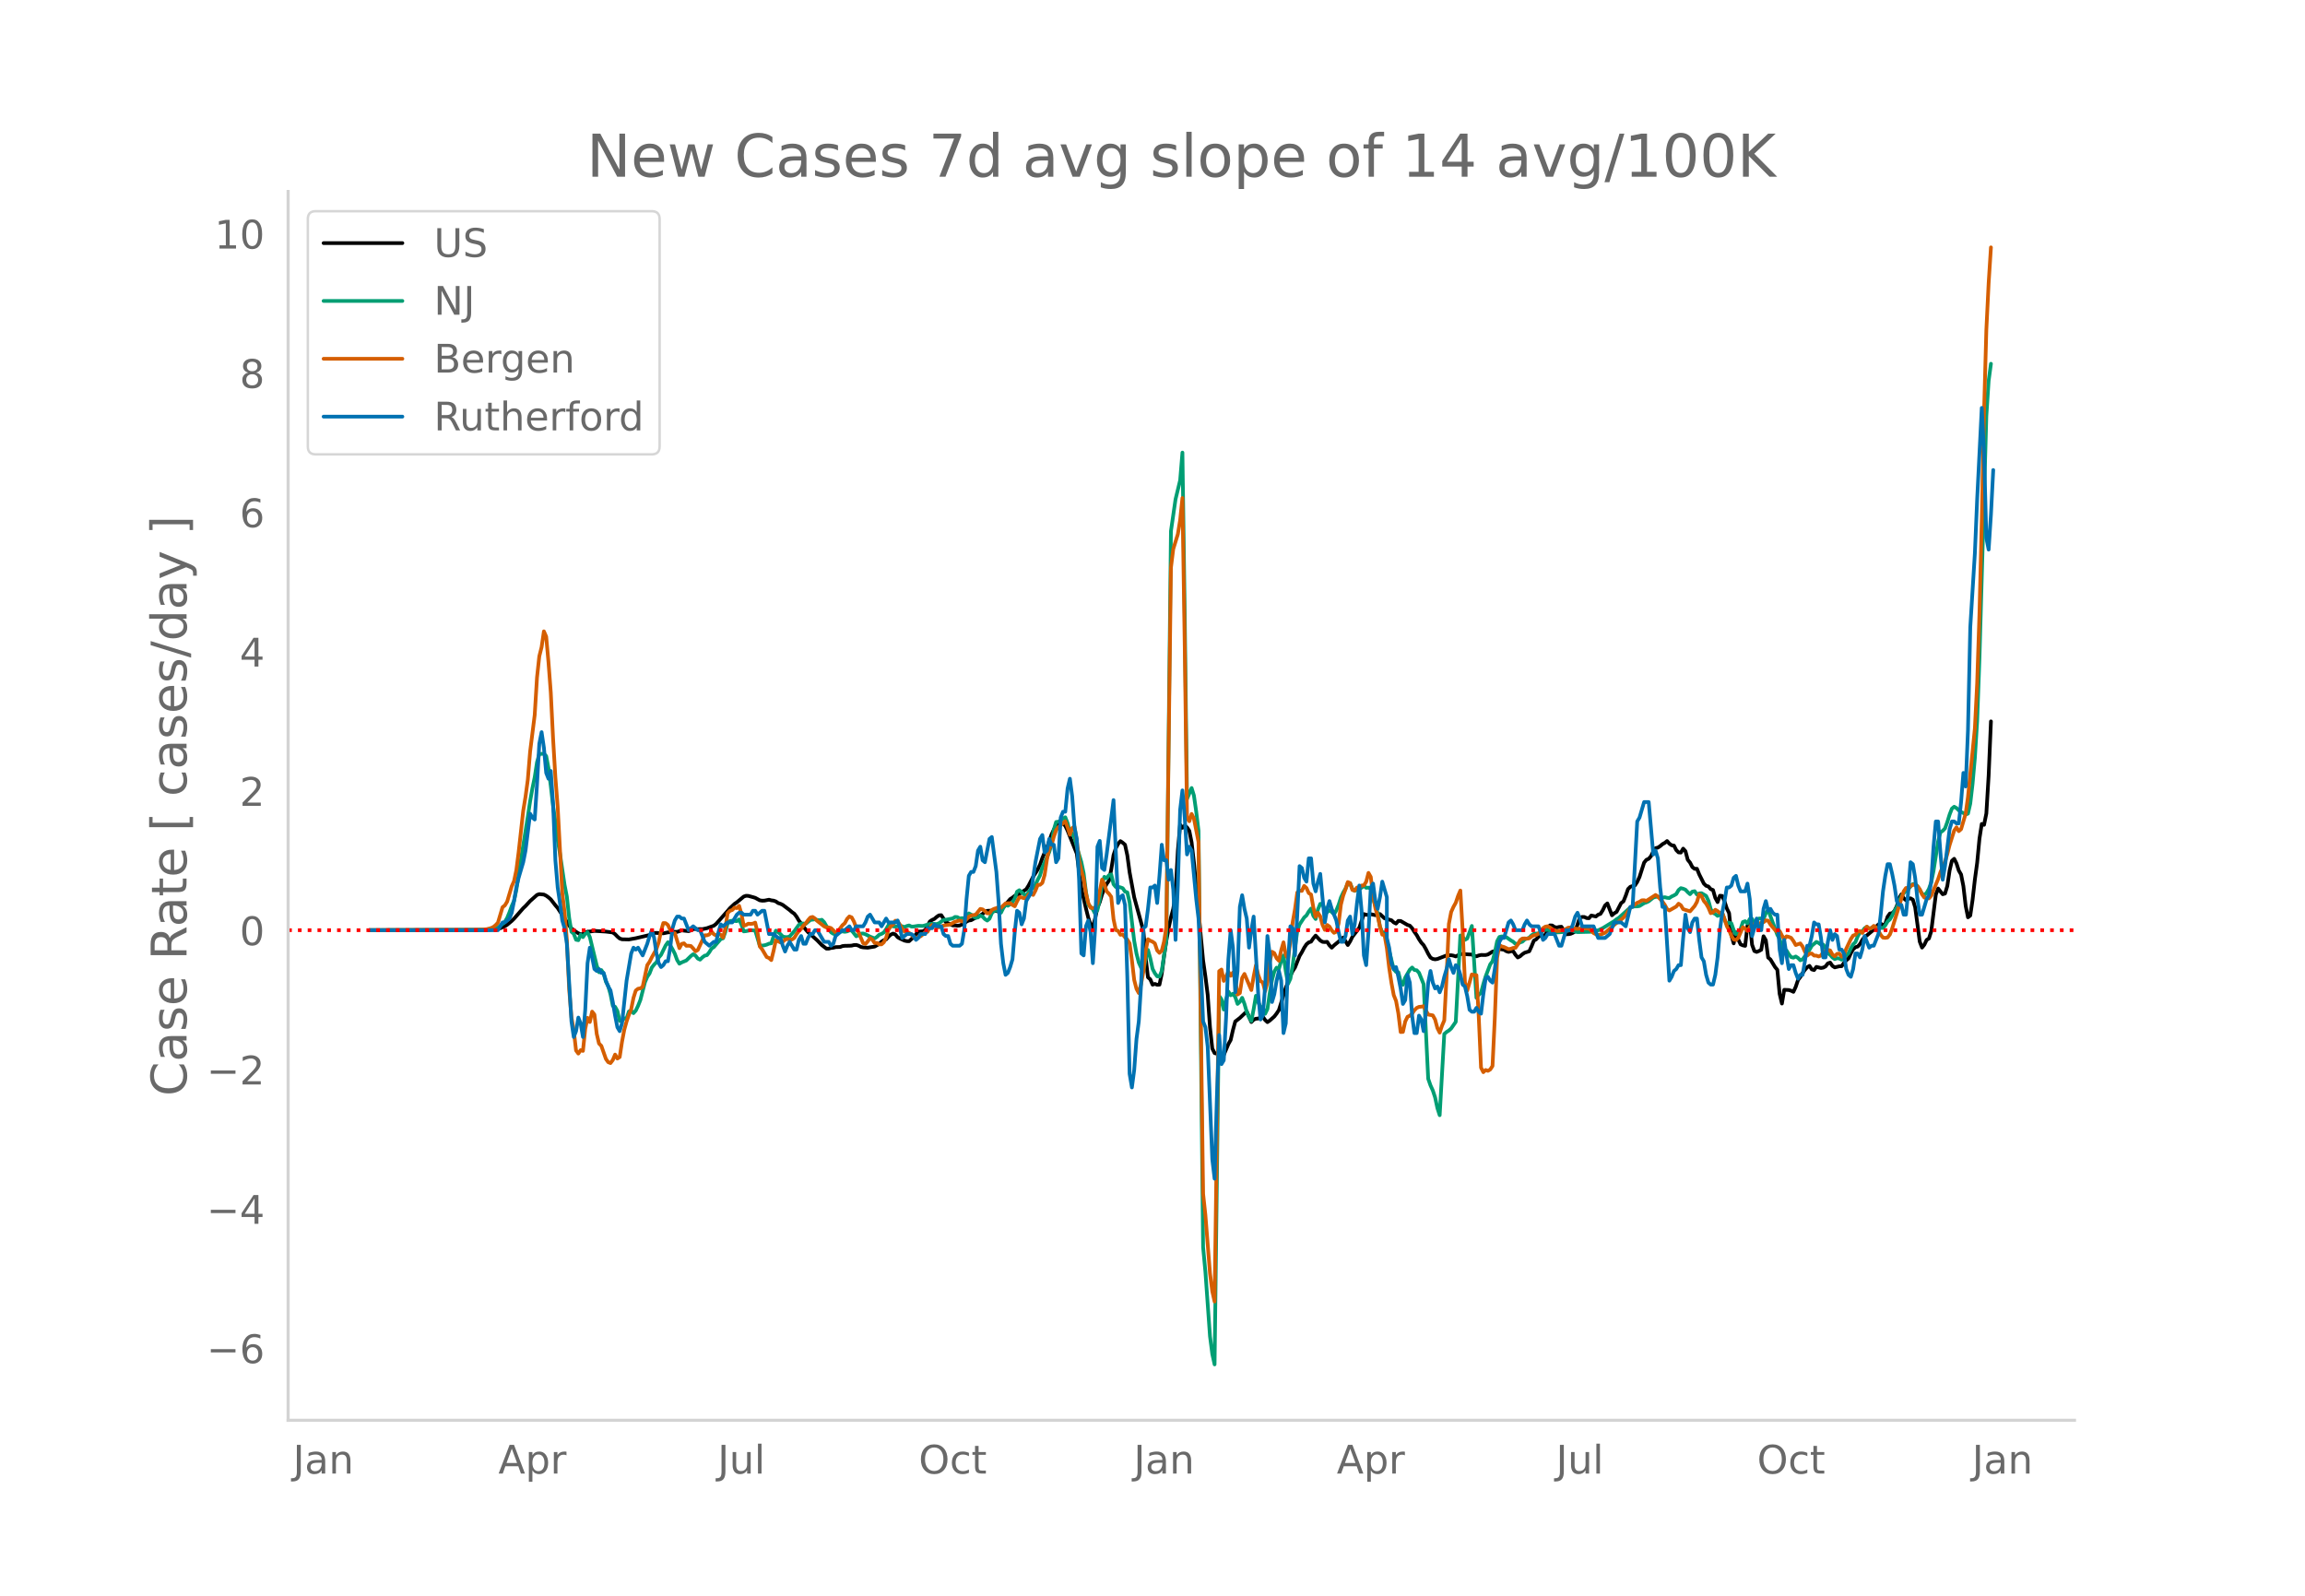 <svg height="864" viewBox="0 0 936 648" width="1248" xmlns="http://www.w3.org/2000/svg" xmlns:xlink="http://www.w3.org/1999/xlink"><defs><style>*{stroke-linecap:butt;stroke-linejoin:round}</style></defs><g id="figure_1"><path d="M0 648h936V0H0z" style="fill:#fff" id="patch_1"/><g id="axes_1"><path d="M117 576.72h725.4V77.76H117z" style="fill:none" id="patch_2"/><path clip-path="url(#pd541fbd1cd)" d="m149.973 377.727 46.637-.113 4.664-.266 1.866-.397 1.865-.847.933-.593 1.865-1.548.933-.913 3.731-4.268.933-.868 1.865-2.036 2.799-2.476.932-.327 1.866.18.933.462.932.672.933.815 1.866 2.412.932 1.083 1.866 2.89 1.865 2.754.933 1.508.933 1.155 1.865 1.388.933.576.933.392.933-.056.932-.592.933-.407.933-.036 1.865-.265 4.664.282 2.798.358.933.685.933.975.933.785.932.324 2.799.066 2.798-.5 5.596-1.304 1.866-.813.933-.042 2.798.17 1.865-.385 1.866-.101.933-.112.932.016 1.866-.618 2.798.325.933-.32.933-.528.932-.037.933.1.933-.07.933.043 1.865-.398 2.798-1.011.933-.74 4.664-5.258.933-1.116 1.865-1.75.933-.632 2.798-2.328.933-.321.933.043 1.865.506.933.279 1.865 1.013.933.14.933-.016 1.865-.375.933.26.933.118.933.33.932.656.933.298.933.452 2.798 2.098.933.813.933.653.932 1.209.933 1.585 2.798 3.644.933 1.055 3.731 3.322 1.866 1.93 1.865 1.44.933.007.933-.27.932-.104.933-.24 1.866-.066.932-.36.933-.112 1.866-.027.932-.055.933-.228.933-.04.933.293.932.511.933.19 1.866.121 1.865-.31.933-.144 1.865-1.086.933-.911.933-.589.933-.317.932-1.09.933-.85.933-.429.933.344.932 1.111.933.549 1.866.85.932.21.933.022 1.866-1.712 1.865-2.177 1.866-.136.932-.506.933-1.575.933-1.876.933-.645.932-.424.933-.811.933-.627.933-.072 1.865 2.858 2.798 1.285.933-.003.933.126.933-.076 1.865-.776.933-.824.933-.43.932-.117 1.866-1.044.933-.37 1.865-1.127.933-.891.933-.375.932-.06 1.866.127.933-.02.932.297.933-.408.933-1.38 2.798-3.326.933-.574.933-.765 1.865-.757 1.866-1.285.932-.605.933-1.48 1.866-3.594 1.865-2.96.933-1.962.933-2.673.932-2.23.933-1.93 1.866-5.385.932-1.968.933-1.497.933-.905.933-.31.932.158.933.986.933 1.953 3.73 9.3 1.866 14.151 1.866 8.152.933 3.717.932 2.796.933 1.07.933-3.609.933-4.355.932-2.18.933-3.148.933-2.374.933-1.894.932-1.296.933-4.496.933-5.9.933-2.836.932-1.73.933-1.111.933.642.933.809.932 4.297.933 6.909 1.866 10.149 3.73 13.608.933 11.041.933 7.839.933.835.933 2.154.932-.311.933.35.933-.048.933-4.427.932-7.212.933-6.26.933-5.11.933-4.295.932-3.5.933-6.05.933-17.47.933-10.603.932 1.245.933-.938.933.767.933 1.418.932 4.668.933 8.16 3.731 39.794.933 6.503.933 7.44.932 13.199.933 8.636.933 1.825.933.263.932-.426.933 1.51.933-.59 1.865-4.4.933-1.668.933-4.08.933-3.434 1.865-1.436 1.866-1.771.932-.85 1.866 4.278.933-.965.932-.388.933-.061.933-.48.933-.272.932 1.346.933.855.933-.629 1.865-1.655.933-1.206.933-1.4 2.798-9.048 1.866-4.907.932-1.91.933-1.427 1.866-4.691.932-1.531.933-1.78.933-1.418.933-.784.932-.29.933-1.38.933-1.078 1.865 1.979.933.564.933.08.933-.098.932 1.424.933.953.933-.933 1.865-1.529 1.866-1.672 1.865 3.057.933-1.467.933-1.887 2.798-3.665 1.866-5.54.932.256.933.12.933-.336 1.865.401 1.866-.45 1.865 1.737 2.799.775.932.873.933.476.933-1.077.933.01 2.798 1.627.933.281.932 1.037.933 1.514.933 1.28.933 1.684.932 1.39.933 1.01.933 1.637.933 1.88.932 1.532.933.538.933.173.933-.138 3.73-1.446 1.866-.08.933.182.933.315 1.865-.959.933-.03 2.798.183.933.025.933.51.932.23.933-.358.933-.197 1.865.02.933-.224 1.866-1.154.932-.252.933-.493.933-.304 1.865.257.933.61.933.302.933-.267.932-.031.933 1.473.933 1.075.933-.48.932-.826.933-.623 1.866-.583.932-2.024.933-2.304.933-.524.933-1.018.932-.604.933.078.933-.217 1.865-3.908.933.045.933.644.933.174.932-.224.933-.087.933 1.424.933 1.635.932-.034.933-.15.933-.41.933-.593 1.865-5.521.933-.33.933.024.932.445.933.054.933-1.103 1.865.405.933-.756.933-.314.933-1.482.932-1.935.933-.828 1.866 4.821.932-.83.933-.534 1.866-3.604.932-.671.933-2.318.933-2.688.933-.938 1.865-.565.933-1.404.933-2.028 1.865-5.808.933-1.15.933-.395.932-1.093.933-1.92.933-1.32.933-.212.932-.617.933-.797.933-.512.933-.747.932 1.07.933.653.933.132.933 1.83.932.923.933.075.933-1.6.933 1.036.932 3.501.933 1.143.933 1.807.933.717.932-.032.933 2.299 1.866 3.717.932.907.933.284.933 1.08.933.353.932 3.197.933 1.701.933-2.588.933.091.932 2.188.933 2.877.933 1.903.933 8.996.932 3.302.933-4.48.933 2.915.933 1.96.932.417.933.195.933-8.24.933-1.553.932 9.346.933 2.536.933.377.933-.375.932-.51.933-5.482.933 1.63.933 7.014.932.782 1.866 3.073.933 1.114.932 9.776.933 3.942.933-5.577 1.865.079.933.285.933.458.933-2.023.932-2.76.933-1.238.933-1.598.933-1.332.932-1.046.933-.555.933 1.439.933.265.932-1.284 1.866.445.933-.152.932-.487.933-1.23.933-.32.933 1.343.932.597 1.866-.445.933-.04.932-1.333.933-1.025.933-.795.933-2.11.932-1.604.933-.843.933-.266.933-1.025.932-1.674.933-1.216.933-.623 2.798-2.343.933-1.17.933-.908.933-.378.932.722.933-.59.933-2.904.933-1.302.932-.127.933-.93.933-1.89.933-3.243.932-1.584.933 1.566.933.804.933-.569.932-.204.933.547.933 3.061 1.865 13.992.933 2.409.933-1.157.933-1.946.932-.58.933-2.918 1.866-14.9.932-2.49 1.866 2.33.933-.289.932-3.005.933-6.338.933-3.937.933-.826.932 1.88.933 2.887.933 1.604.933 4.745.932 7.998.933 4.653.933-.726.933-6.348.932-8.212.933-6.868.933-9.773.933-5.992.932.368.933-4.608.933-15.414.933-21.994h0" style="fill:none;stroke:#000;stroke-linecap:round;stroke-width:1.5" id="line2d_1"/><path clip-path="url(#pd541fbd1cd)" d="m149.973 377.722 46.637-.08 2.798-.184 1.866-.415.933-.386 1.865-1.447.933-.898.933-1.573.933-2.275.932-2.57.933-2.106.933-4.422 1.865-12.24 2.799-17.54.932-6.21.933-5.264.933-4.51.933-6.061.932-3.378 1.866-.093.933.94.932 4.903.933 7.219.933 8.217.933 6.322.932 7.371.933 5.664 1.866 12.63.932 4.762.933 8.623.933 5.65.933.814.932 2.42.933.186.933-2.262.933 1.003.932-1.367.933-.578.933 1.93 2.798 11.538.933 2.747.933-.896.932 1.397.933 3.357.933 1.756.933 3.36.932 4.652.933.416.933 1.7.933 4.036.932-.048.933-1.023.933.037.933-2.803.932-.302.933.969.933-1.039.933-1.954.932-2.335 1.866-7.234.933-2.172.932-1.4.933-2.409.933-1.186.933-.924.932-1.92.933-1.094 1.866-3.804.932-1.324.933 1.248.933 1.589.933 1.837.932 2.542.933 1.5.933-.526 1.865-.775 1.866-1.826.933-.72.932.562.933 1.195.933.45.933-.93.932-.687.933-.223.933-1.18.933-1.5.932-.598 2.799-3.26.932-.289.933-2.6.933-3.58.933-.85.932-.103 1.866.156.933-.695.932 2.09.933 2.77.933-.101 1.865-.372 1.866.113 1.865 6.212 1.866-.195.933-.271.932-.403.933-.138.933-2.852.933-2.297.932.61.933.813.933.964.933.219.932.03.933-.28 1.866-2.113 1.865-2.593.933-.516.933-.028.932.125 1.866-1.583 1.865-.251.933.273.933.102.933-.187.932.954.933 1.607 1.866 2.521.932.613.933.128 1.866-1.041.932-.052.933.151.933-.15.933-.41.932.04 1.866 2.341 1.865-1.082.933-.05.933.322 1.865.952 1.866.73.933-.625.932-.884.933-.342.933-.558.933-1.347.932-1.621.933-.156.933.633.933.074 1.865-.205.933.093.933.331.932-.424.933-.239.933.453.933-.014 1.865-.298 1.866.075 2.798-.814.933-.065 1.865.112.933-.326 1.865-1.378.933-.059 2.798-.549.933-.591.933.07.933.542.932-.125.933.055.933-.767.933-1.223.932.5.933.8.933.534.933-.195.932-.745.933.401.933 1.014.933.608.932-.763.933-2.22.933-.972.933-.19.932.33.933.622.933-1.898.933-1.279.932.333.933-.594.933-.829.933-1.503.932-2.764.933-.6 1.866 1.635.932.64 1.866-2.862.933-.278.932-1.323.933-2.08.933-1.758.933-3.184 2.798-6.25.933-3.254.932-5.862.933-3.12.933-.131.933-.468.932-.803.933-.523.933 2.403.933 3.84.932.272.933 1.677.933 3.771 1.865 6.275.933 4.525.933 7.592.933 5.209.932.763.933 1.078.933 1.811.933-1.574.932-4.135.933-6.446.933-2.88.933.599.932-1.261.933-.31.933 3.974.933 1.136.932-.059.933.197.933.35.933 1.375.932.31.933 4.074 1.866 15.653.932 5.151.933 3.628.933 2.088.933 1.511.932-5.36.933-3.362.933 3.391.933 4.291.932 1.784.933 1.243.933.117.933-2.359 1.865-12.423 1.866-166.135 1.865-12.927 1.866-7.698.932-11.249.933 65.8.933 74.839 1.865-4.425.933 3.048.933 6.534.933 7.773 1.865 169.126.933 9.975 1.865 26.178.933 7.208.933 4.21 1.865-149.607.933 1.345.933 4.176.933-4.106.932-3.217.933 1.52.933-.62.933 1.318.932 2.806.933-.857.933-1.615.933 2.447.932 3.258.933 2.17.933 1.57.933-4.819.932-5.454.933 2.62.933 1.887.933.096.932 2.71.933-1.94.933-6.37.933-5.386.932-3.491.933-1.555.933.48.933-3.3.932-2.131.933 6.421.933 5.066.933-2.032.932-5.41 1.866-13.989.933-2.647 1.865-2.828.933-.834.933-1.594.932-1.19.933 2.968.933 1.27.933-3.878.932-2.27.933-.028.933 2.303.933 1.106.932-.825.933.752.933.936.933-1.631.932-2.254.933-2.928.933-2.036.933-1.563.932-2.296.933.083.933 2.355.933.747.932-.49.933-.144 1.866-1.407.932.79.933-.067.933.39.933 4.077 1.865 5.924.933 5.469.933 2.369.932-.067 3.731 14.992.933 1.061.933.127.933 3.783.932 1.332.933-2.928 1.866-3.206.932-.882.933 1 .933.118.933 1.012 1.865 4.611 1.866 38.45.932 2.67.933 2.043.933 2.823.933 4.357.932 2.885 1.866-32.982.933-.814.932-.59.933-.835 1.866-2.686 1.865-35.067.933.661.933 1.102.932-.543 1.866-5.1 1.865 29.172.933-1.209.933-.819.933-3.547.932-3.07 1.866-4.937.933-1.254.932-3.544.933-4.569.933-1.748.933-.226 1.865.309 1.866 1.317.932.53.933.89.933-.112.933-.49.932-.306.933-.893 1.866-.717.932-.967.933-.619.933-.109.933.031.932-.346.933-.822.933-.374.933.043 2.798.773.933.253 1.865-.107.933-.122.933-.39.932-.237.933.015.933.128.933.38.932.199 5.597-.139.933-.295 1.865-.294 1.866-.886 4.663-2.86.933-.76.933-.554 4.664-4.22.932-.305.933-.125.933-.012.933-.152 1.865-1.159.933-.32.933-.439 1.865-1.512.933-.28.933-.06 1.865.393.933-.191.933.248.932.075.933-.629.933-.429.933-.56.932-1.612.933-.775.933.229.933.392.932 1.004.933.832.933-1.053.933-.173.932 1.346.933-.442.933-.093 1.865 1.099.933 1.953.933 3.404.933 1.55.932.429.933.78.933-.42.933-.81.932 2.653.933 2.003.933-.663.933.307.932 2.741.933 1.676.933-.675.933-1.483.932-2.839.933-.33.933.906.933-1.825.932-.033.933 1.841.933-1.343.933-.621.932-.021.933.271.933-2.496.933-1.238 3.73 10.111.933 1.609.933 3.28.933 1.775.933-.319.932 1.537.933 1.14.933.237.933-.473.932.581.933.956.933-.362.933-1.265.932-1 1.866-3.266 1.865-1.563.933.412.933.69h.933l.932 1.557.933 1.877.933.712.933 1.07.932.655.933-.356.933.127.933.476.932-.617.933-1.152.933-.861.933-1.971.932-1.641.933-.897.933-2.325.933-1.674.932-.343.933-1.291.933-.582.933.87 1.865-.888.933.528.933.213.933-.278.932.034.933-1.069.933-1.594.933-.8.932-1.59.933-1.893.933-1.355 1.865-4.65.933-1.181.933-.94.933-.552.932-1.303.933-.93.933.035.933.767 1.865 3.13.933.52.933-.85.932-1.635.933-2.65.933-4.65 1.865-11.948.933-3.725.933-.594.933-.987.932-2.579.933-3.042.933-2.414.933-.764.932.535.933.93.933.67.933.413.932.634.933-.389.933-4.062.933-8.033.932-10.506.933-15.021.933-25.332 2.798-98.48.933-14.323.933-6.915h0" style="fill:none;stroke:#009e73;stroke-linecap:round;stroke-width:1.5" id="line2d_2"/><path clip-path="url(#pd541fbd1cd)" d="m149.973 377.722 42.906-.108 3.731-.217.933-.062 1.865-.48.933-.433.933-.759.933-1.006 1.865-6.285.933-.712.933-1.533 1.865-6.254.933-2.06.933-4.458.933-7.322 1.865-16.797.933-5.713.933-6.92.932-11.394 1.866-14.878.933-15.202.932-8.623.933-3.73.933-6.41.933 2.136.932 10.404.933 12.307.933 18.717.933 15.698.932 11.905 1.866 34.956.933 7.926.932 11.224.933 20.033.933 11.41.933 5.263.932 8.22.933 1.254.933-1.393.933.31.932-8.933.933-4.505.933 1.703.933-4.226.932 1.192.933 7.849.933 3.932.933.929 1.865 5.31.933 1.331.933.356.932-1.238.933-2.214.933 1.61.933-.604.932-6.161.933-4.923.933-3.36.933-2.693.932-2.307.933-4.583.933-2.987.933-.728.932-.155.933-.635 1.866-8.777.932-1.363.933-1.857 1.866-3.329.932-2.771.933-4.551.933-3.236.933.046.932.744.933 2.028.933 1.501.933-.232 1.865 6.115.933-1.734.933-.232.932 1.006.933-.03.933.123.933.975.932 1.177.933-.526 2.798-5.992.933.016.933-.34.933-1.177.932 1.083.933.496.933-.666.933.372.932 1.16.933-3.746.933-6.223.933-.913.932-.326.933-.96.933.186.933-.913.932 3.313.933 4.768.933-.294.933-.542.932.078.933-.093.933-.418.933 3.963.932 5.728.933 1.13 1.866 3.158.932.387.933.852.933-3.793.933-4.304 1.865.929.933-.279.933-.836.932-.325.933.31.933-.047.933-.65.932-1.533.933-1.269.933-.898.933-1.362.932-.836.933-1.316.933-1.084.933-.232.932.635.933.975 2.798 2.198.933.465.933-.016.933.263 1.865 1.796.933-.464 1.865-2.493.933-.805.933-1.749.933-1.006.932.387.933 1.734.933 2.446.933 1.935 1.865 4.35.933.325.933-1.053.932-1.331.933.635.933 1.347.933-.031.932.603.933-.015.933-.836.933-1.873.932-3.205.933-1.393.933-.712.933-1.58.932.202.933 1.393.933 1.719.933 1.099.932.015.933.527.933.696.933.96.932.48.933-.542.933-.201 1.865-1.657.933-.17.933-1.579.933-1.207 1.865.82.933.14 1.865-.713 1.866-.294.933-.217 1.865-1.068 1.866-.495.932.371.933.155 1.866-2.012.932-.527 1.866-.356 1.865-2.322.933.186.933.696.933.898.932-.015.933-1.332.933-.48.933-.278.932-.418.933.263 1.866-1.78 1.865-.093.933.727.933.542.932-1.997.933-1.656.933.062.933.325.932-.016.933-1.486.933-.495.933.665.932-1.749.933-2.353.933-.016.933-.774.932-3.22.933-6.208.933-4.49.933-1.377.932-3.437.933-2.647.933-1.27 2.798-2.368.933 2.477.933 2.988.932-2.71.933-.65.933 5.76.933 8.05.932 4.04.933 3.375.933 5.914.933 3.901.932 1.95.933.17.933-.138.933-1.982 1.865-9.459.933 1.873.933 2.91.932.914.933 1.285.933 9.072.933 4.428.932.325.933 1.594.933-.155.933 1.177.932.913.933 1.548.933 6.781.933 8.081.932 3.623.933 1.703.933-3.7.933-5.063.932-8.406.933-4.69.933.603.933.403.932.696.933 2.849.933.99.933-.897.932-3.685.933-6.006 1.866-145.864.932-7.508 1.866-6.038.933-5.728.932-8.994.933 60.144.933 69.913.933 1.207.932-2.957.933 1.827 1.866 9.568 1.865 142.797.933 8.654 1.865 23.718.933 7.291.933 4.15 1.865-134.16.933-.666.933 4.613 1.865-3.7.933 1.626.933-1.3.933 2.956.932 5.96.933-.603.933-6.146.933-1.626 2.798 6.549.933-5.465.932-4.598.933 3.917.933 2.523.933.542.932 3.56.933-3.513.933-8.376.933-4.133.932.542.933 2.09.933 1.006.933-4.273.932-3.205.933 5.156.933 1.517 1.865-14.816.933-5.248.933-6.858.933-.712.932.077.933-2.028.933.852.933 2.09.932.557.933 5.295.933 3.793.933-1.672.932 1.455.933 3.437.933 2.043.933-1.997.932.65.933 1.564.933.99.933-.464.932-3.36.933-7.647.933-3.684.933-2.524.932-2.941.933.449.933 2.77.933.249.932-1.239.933.17.933-.99.933-.062.932-1.456.933-3.607.933 1.641.933 7.602.932 5.093.933 3.189.933 4.273.933 3.282.932.186.933 5.294.933 7.88.933 6.223.932 4.97.933 2.337.933 5.047.933 7.602.932-.062.933-4.211.933-1.904.933-.45.932-.835.933-1.394.933-.929.933-.433.932-.077.933-.202 1.866 3.406 1.865.325.933 1.688.933 3.467.932 1.858.933-2.77.933-2.2.933-17.71.932-21.456.933-4.862.933-2.074.933-1.672.932-2.771.933-2.198.933 16.301.933 20.977.932 3.344 1.866-6.548.933.263.932.046.933 16.704.933 20.853.933 1.827.932-.882.933.34.933-.542.933-1.408.932-19.537.933-24.368.933-5.232.933.572.932.233 1.866.882.933-.17.932-.34.933-.047.933-1.332.933-1.765.932-.665.933-.047.933.078.933-.14.932-.727.933-.48.933-.124.933-.573 1.865-2.214.933-.603.933-.155.932.48.933.712.933.449.933.31.932-.031.933-.357.933-.077.933-.387.932-.542.933-.046 1.866.449.932.077.933-.062.933-.201 2.798.217.933.79.933.975.932.48.933.263.933-.109 1.865-.743 2.799-2.43 1.865-1.58.933-.572 1.865-1.548.933-1.053 1.866-3.003 2.798-1.997.933-.388.932-.619.933-.03.933.262 3.731-2.4.933.651 1.865 2.044.933 1.331.933 1.718.932.542 2.799-1.594.932-1.146.933.635.933 1.579 2.798.882 1.866-2.152.932-1.656.933-3.127.933.696.933 2.028.932 1.1.933 1.625.933 2.245.933-.356.932-1.037.933.557.933.743.933-.14.932 2.555.933 2.91.933 1.719.933 2.26.932 1.455.933.233.933-.914 1.865-4.304.933.558.933.975.933-1.672.932-1.207.933 1.176 2.798-1.703.933-.14.933-.758.933.109.932 1.563 1.866 2.214.933.852.932-.403.933 1.811.933 1.456.933-1.115.932.217.933.387.933 1.285.933 1.64 1.865-.665.933 1.254.933 2.09.932 1.61.933-.743.933-.093.933.82.932.031.933.34.933-.402.933-1.377.932-.372.933-.526.933.232.933 1.687.932.682.933-.976.933-.124.933 1.27.932-.712.933-2.508 1.866-3.948.932-1.409.933-.34.933-1.285.933-.232.932.79 1.866-2.57.933.804.933-.217.932-.897.933.619.933 1.362.933 1.672.932 1.115.933.108.933-.155.933-1.207.932-2.477 4.664-15.048.933-1.347.933-.108.932-.681.933-.542.933.124.933.48.932 1.176.933 2.137.933 1.285 1.865.325.933-1.068 2.798-6.75.933-2.802 1.866-4.258.932-3.111.933-3.654 1.866-5.898.932-1.316.933 1.563.933-.805 1.865-6.331.933-6.704 2.798-27.82.933-18.406.933-28.191.933-37.712.932-44.184.933-33.408.933-18.98.933-14.521h0" style="fill:none;stroke:#d55e00;stroke-linecap:round;stroke-width:1.5" id="line2d_3"/><path clip-path="url(#pd541fbd1cd)" d="M149.973 377.722h52.234l1.865-3.153h.933l1.866-1.577.932-2.366.933-4.73.933-5.52.933-3.943 1.865-6.307.933-4.731 1.865-14.981.933 1.577.933.788.933-14.193.932-16.558.933-4.73.933 6.307.933 10.25.932 2.366.933-3.154.933 13.404.933 22.866.932 11.039.933 6.308.933 7.096.933 3.154.932 6.308 1.866 31.539.933 6.308.932-2.366.933-5.519.933 2.365.933 5.52.932-11.039.933-18.923.933-6.308.933 3.942.932 4.731.933.789.933-.789.933 1.577h.932l.933 3.154.933 2.365.933 1.577.932 4.731.933 5.52.933 4.73.933 1.577.932-3.154 1.866-17.346 1.865-11.039.933-2.365.933.788.933-.788 1.865 3.154 1.866-4.731.932-3.154.933-2.366.933 3.154.933 6.308.932 3.943.933 1.577.933-.789.933-1.577h.932l.933-5.52.933-7.884.933-3.154.932-1.577h.933l.933.789h.933l1.865 4.73 1.866-1.577 1.865 1.577h.933l1.865 4.731 1.866 1.577 1.865-1.577h.933l.933-3.942.933-3.154.932.788 1.866-1.576h1.865l1.866-3.154.933-.789h.932l.933.789h2.798l.933-1.577h.933l.933 1.577 1.865-1.577h.933l1.865 9.461h1.866l1.865 1.577h.933l.933 3.154.933 2.366.932-2.366.933-1.577 1.866 3.154h.932l.933-3.942.933-1.577.933 3.154h.932l.933-2.366.933-1.577h.933l.932-1.577h.933l2.798 4.731h1.866l.933 1.577.932-.788.933-3.154 2.798-2.366h.933l1.866-1.577.932 1.577h.933l.933-1.577h2.798l.933-1.576.933-2.366.932-.788 1.866 3.154h1.865l.933 1.576 1.866-3.153.932 1.577h2.799l.932-.789.933 3.154.933 3.942 1.865-1.577h1.866l.933.789.932 1.577.933-.789.933-1.577h1.865l.933-2.365h1.866l.932-1.577.933.788h1.866l.932 3.154.933.789h.933l.933 3.154.932.788h2.799l.932-.788.933-5.52.933-12.615.933-9.462.932-1.577h.933l.933-2.365.933-6.308.932-1.577.933 5.52.933.788 1.865-9.462.933-.789 1.866 14.193.932 12.616.933 16.558.933 7.885.933 4.73.932-.788.933-2.365.933-3.154.933-11.04.932-8.672.933.788.933 4.731.933-2.365.932-7.097 1.866-3.154 1.865-12.615 1.866-9.462.933-1.577.932 7.096.933-.788.933-4.731.933 2.365h.932l.933 7.097.933-1.577.933-16.558.932-2.366h.933l.933-9.462.933-3.942.932 7.096.933 12.616.933 4.73.933 16.559.932 29.962.933.789.933-11.828.933-2.365.932 4.73.933 12.617.933-14.193.933-33.116.932-2.366.933 11.04.933.788.933-6.308 2.798-22.078 1.865 41.79.933-2.366.933-.788.933 3.942.932 29.174.933 39.424.933 5.52.933-7.097.932-12.616.933-7.096.933-14.981.933-22.866.932-.789.933-7.096.933-8.673h.933l.932-.789.933 7.097.933-11.039.933-12.616.932 6.308h.933l.933 7.885.933-3.942.932 7.884.933 20.5.933-22.077.933-30.75.932-7.885.933 11.039.933 14.98.933-3.153.932 1.577 1.866 19.712.933 7.885.932 19.712.933 22.077.933 2.365.933 7.885 1.865 45.732.933 7.885.933-33.116.932-25.232.933 11.828.933-1.577.933-17.347.932-23.654.933-11.828.933 7.097.933 18.135.932-8.673.933-26.02.933-4.731.933 5.52.932 3.942.933 11.827.933-7.097.933-5.519 1.865 31.54.933 10.25.933-1.577.932-11.828.933-20.5.933 7.096.933 19.712.932-3.154.933-5.52.933-3.941.933 3.942.932 21.289.933-3.943.933-25.23.933-14.194.932.789.933 11.039.933-16.558.933-19.712.932.788.933 3.942.933 1.577.933-9.461h.932l.933 10.25.933 3.154.933-3.943.932-3.153 1.866 19.712.933-5.52.932-3.154.933 3.154 1.866 4.731.932 4.73.933 3.943h.933l.933-2.365.932-6.308.933-1.577.933 7.096.933-3.942.932-8.673.933-7.097.933 10.25.933 18.136.932 3.942.933-13.404.933-18.135.933-1.577.932 7.096.933 3.154.933-4.73.933-6.309 1.865 6.308v16.558l.933 3.943.933 6.308.932 2.365.933-.788.933 3.942.933 4.73.932 6.309.933-1.577.933-10.25.933 3.153.932 13.405.933 7.096h.933l.933-7.096.932 1.576.933 4.731.933-7.884.933-11.828.932-4.73.933 4.73.933 2.366.933-.789.932 2.366.933-2.366.933-3.942.933-3.154.932-3.942.933 3.154.933 2.365.933-3.154.932.789.933 3.153.933 3.943.933.788.932 3.943.933 5.52.933.788h.933l.932-1.577.933 1.577.933.788.933-7.885.932-6.308.933-.788.933 1.577.933.788.932-5.519.933-7.096.933-3.943.933-1.577h.932l1.866-6.307.933-.789.932 1.577.933 2.365h2.798l.933-2.365.933-1.577.933 1.577.932.788h2.799l.932 2.366.933 3.154.933-.789.933-1.577h2.798l1.865 4.731h.933l1.866-6.308h1.865l.933-2.365.933-3.154.932-1.577.933 2.366.933 3.153h4.664l1.865 4.731h2.798l1.866-1.577 1.865-4.73h2.799l1.865 1.576 1.866-7.884h.932l1.866-34.693.933-1.577 1.865-6.308h1.866l1.865 21.289.933-1.577.933 3.154.932 11.827.933 7.885h.933l1.865 29.962.933-1.577.933-2.365.933-.789.932-1.577h.933l.933-11.039.933-9.461.932 5.519.933 1.577.933-3.942.933-1.577h.932l.933 8.673.933 7.096.933 1.577.932 5.52.933 3.153.933.789h.933l.932-3.943.933-7.096.933-11.039.933-7.096.932-4.73.933-5.52h.933l.933-.789.932-3.154.933-.788.933 3.942.933 2.366h1.865l.933-3.154.933 6.308.932 14.98.933-3.153.933-3.942.933 4.73h.932l.933-8.673.933-3.154.933 3.943.932-.789.933 1.577.933.789h.933l.932 14.192.933 5.52.933-9.462.933 6.308.932 5.519.933-1.577h.933l.933 3.154.932 2.365.933-1.577h.933l.933-5.519.932-6.308h.933l.933-3.942.933-5.52.932.789h.933l.933 5.52.933 7.884h.932l.933-6.308.933-4.73.933 3.942.932-2.366.933.789.933 5.52h.933l.932 1.576.933 6.308.933 2.365.933.789.932-3.154.933-6.308h.933l.933 1.577.932-3.154.933-5.52 1.866 4.732.933-.789h.932l1.866-4.73.933-7.885.932-9.462.933-6.308.933-4.73h.933l.932 3.942.933 4.73.933 6.308.933 1.577h.932l.933 3.943h.933l.933-9.462.932-11.827.933.788.933 5.52.933 8.673.932 6.308h.933l1.866-6.308.932-1.577.933-5.52.933-14.192.933-10.25h.932l.933 12.615.933 11.039.933-5.52 1.865-14.98.933-3.154h.933l.932.788h.933l.933-8.673.933-11.827.932 5.519.933-22.866.933-41.79 1.865-29.962.933-22.077 1.866-37.058.932 18.135.933 34.693.933 4.73.933-14.192.932-18.135h0" style="fill:none;stroke:#0072b2;stroke-linecap:round;stroke-width:1.5" id="line2d_4"/><path clip-path="url(#pd541fbd1cd)" d="M117 377.722h725.4" style="fill:none;stroke:red;stroke-dasharray:1.5,2.475;stroke-dashoffset:0;stroke-width:1.5" id="line2d_5"/><path d="M117 576.72V77.76" style="fill:none;stroke:#d3d3d3;stroke-linecap:square;stroke-linejoin:miter;stroke-width:1.25" id="patch_3"/><path d="M117 576.72h725.4" style="fill:none;stroke:#d3d3d3;stroke-linecap:square;stroke-linejoin:miter;stroke-width:1.25" id="patch_4"/><g id="matplotlib.axis_1"><g id="xtick_1"><g style="fill:#696969" transform="matrix(.16 0 0 -.16 118.985 598.378)" id="text_1"><defs><path d="M9.813 72.906h9.859V5.078q0-13.187-5-19.14-5-5.954-16.094-5.954h-3.75v8.297h3.078q6.531 0 9.219 3.672Q9.813-4.39 9.813 5.078z" id="DejaVuSans-74"/><path d="M34.281 27.484q-10.89 0-15.093-2.484-4.204-2.484-4.204-8.5 0-4.781 3.157-7.594 3.156-2.797 8.562-2.797 7.485 0 12 5.297 4.516 5.297 4.516 14.078v2zm17.922 3.72V0H43.22v8.297Q40.14 3.328 35.547.953q-4.594-2.375-11.234-2.375-8.391 0-13.36 4.719Q6 8.016 6 15.922q0 9.219 6.172 13.906 6.187 4.688 18.437 4.688h12.61v.89q0 6.203-4.078 9.594-4.078 3.39-11.453 3.39-4.688 0-9.141-1.124-4.438-1.125-8.531-3.375v8.312q4.921 1.906 9.562 2.844 4.64.953 9.031.953 11.875 0 17.735-6.156 5.86-6.14 5.86-18.64z" id="DejaVuSans-97"/><path d="M54.89 33.016V0h-8.984v32.719q0 7.765-3.031 11.61-3.031 3.858-9.078 3.858-7.281 0-11.484-4.64-4.204-4.625-4.204-12.64V0H9.08v54.688h9.03v-8.5q3.235 4.937 7.594 7.374Q30.078 56 35.797 56q9.422 0 14.25-5.828 4.844-5.828 4.844-17.156z" id="DejaVuSans-110"/></defs><use xlink:href="#DejaVuSans-74"/><use x="29.492" xlink:href="#DejaVuSans-97"/><use x="90.771" xlink:href="#DejaVuSans-110"/></g></g><g id="xtick_2"><g style="fill:#696969" transform="matrix(.16 0 0 -.16 202.358 598.378)" id="text_2"><defs><path d="M34.188 63.188 20.797 26.906h26.812zm-5.579 9.718h11.188L67.578 0h-10.25l-6.64 18.703h-32.86L11.188 0H.78z" id="DejaVuSans-65"/><path d="M18.11 8.203v-29H9.077v75.484h9.031v-8.296q2.844 4.875 7.157 7.234Q29.594 56 35.594 56q9.968 0 16.187-7.906 6.235-7.907 6.235-20.797T51.78 6.484q-6.218-7.906-16.187-7.906-6 0-10.328 2.375-4.313 2.375-7.157 7.25zm30.578 19.094q0 9.906-4.079 15.547-4.078 5.64-11.203 5.64-7.14 0-11.218-5.64-4.079-5.64-4.079-15.547 0-9.906 4.078-15.547 4.079-5.64 11.22-5.64 7.124 0 11.202 5.64t4.078 15.547z" id="DejaVuSans-112"/><path d="M41.11 46.297q-1.516.875-3.297 1.281Q36.03 48 33.89 48q-7.625 0-11.703-4.953-4.079-4.953-4.079-14.234V0H9.08v54.688h9.03v-8.5q2.844 4.984 7.375 7.39Q30.031 56 36.531 56q.922 0 2.047-.125 1.125-.11 2.484-.36z" id="DejaVuSans-114"/></defs><use xlink:href="#DejaVuSans-65"/><use x="68.408" xlink:href="#DejaVuSans-112"/><use x="131.885" xlink:href="#DejaVuSans-114"/></g></g><g id="xtick_3"><g style="fill:#696969" transform="matrix(.16 0 0 -.16 291.426 598.378)" id="text_3"><defs><path d="M8.5 21.578v33.11h8.984V21.922q0-7.766 3.016-11.656 3.031-3.875 9.094-3.875 7.265 0 11.484 4.64 4.234 4.64 4.234 12.656v31h8.985V0h-8.984v8.406Q42.047 3.422 37.718 1q-4.313-2.422-10.032-2.422-9.421 0-14.312 5.86Q8.5 10.296 8.5 21.578zM31.11 56z" id="DejaVuSans-117"/><path d="M9.422 75.984h8.984V0H9.422z" id="DejaVuSans-108"/></defs><use xlink:href="#DejaVuSans-74"/><use x="29.492" xlink:href="#DejaVuSans-117"/><use x="92.871" xlink:href="#DejaVuSans-108"/></g></g><g id="xtick_4"><g style="fill:#696969" transform="matrix(.16 0 0 -.16 373.059 598.378)" id="text_4"><defs><path d="M39.406 66.219q-10.75 0-17.078-8.016-6.312-8-6.312-21.828 0-13.766 6.312-21.781 6.328-8 17.078-8 10.735 0 17.016 8 6.281 8.015 6.281 21.781 0 13.828-6.281 21.828-6.281 8.016-17.016 8.016zm0 8q15.328 0 24.5-10.281 9.188-10.282 9.188-27.563 0-17.234-9.188-27.516-9.172-10.28-24.5-10.28-15.375 0-24.593 10.25-9.204 10.265-9.204 27.546t9.204 27.563q9.218 10.28 24.593 10.28z" id="DejaVuSans-79"/><path d="M48.781 52.594v-8.407q-3.812 2.11-7.64 3.157-3.828 1.047-7.735 1.047-8.75 0-13.593-5.547-4.829-5.532-4.829-15.547 0-10.016 4.829-15.563 4.843-5.53 13.593-5.53 3.907 0 7.735 1.046 3.828 1.047 7.64 3.156V2.094Q45.016.344 40.984-.531q-4.015-.89-8.562-.89-12.36 0-19.64 7.765-7.266 7.765-7.266 20.953 0 13.375 7.343 21.031Q20.22 56 33.016 56q4.14 0 8.093-.86 3.953-.843 7.672-2.546z" id="DejaVuSans-99"/><path d="M18.313 70.219V54.688h18.5v-6.985h-18.5V18.016q0-6.688 1.828-8.594 1.828-1.906 7.453-1.906h9.218V0h-9.218q-10.407 0-14.36 3.875-3.953 3.89-3.953 14.14v29.688H2.687v6.984h6.594V70.22z" id="DejaVuSans-116"/></defs><use xlink:href="#DejaVuSans-79"/><use x="78.711" xlink:href="#DejaVuSans-99"/><use x="133.691" xlink:href="#DejaVuSans-116"/></g></g><g id="xtick_5"><g style="fill:#696969" transform="matrix(.16 0 0 -.16 460.372 598.378)" id="text_5"><use xlink:href="#DejaVuSans-74"/><use x="29.492" xlink:href="#DejaVuSans-97"/><use x="90.771" xlink:href="#DejaVuSans-110"/></g></g><g id="xtick_6"><g style="fill:#696969" transform="matrix(.16 0 0 -.16 542.812 598.378)" id="text_6"><use xlink:href="#DejaVuSans-65"/><use x="68.408" xlink:href="#DejaVuSans-112"/><use x="131.885" xlink:href="#DejaVuSans-114"/></g></g><g id="xtick_7"><g style="fill:#696969" transform="matrix(.16 0 0 -.16 631.88 598.378)" id="text_7"><use xlink:href="#DejaVuSans-74"/><use x="29.492" xlink:href="#DejaVuSans-117"/><use x="92.871" xlink:href="#DejaVuSans-108"/></g></g><g id="xtick_8"><g style="fill:#696969" transform="matrix(.16 0 0 -.16 713.513 598.378)" id="text_8"><use xlink:href="#DejaVuSans-79"/><use x="78.711" xlink:href="#DejaVuSans-99"/><use x="133.691" xlink:href="#DejaVuSans-116"/></g></g><g id="xtick_9"><g style="fill:#696969" transform="matrix(.16 0 0 -.16 800.826 598.378)" id="text_9"><use xlink:href="#DejaVuSans-74"/><use x="29.492" xlink:href="#DejaVuSans-97"/><use x="90.771" xlink:href="#DejaVuSans-110"/></g></g></g><g id="matplotlib.axis_2"><g id="ytick_1"><g style="fill:#696969" transform="matrix(.16 0 0 -.16 83.912 553.516)" id="text_10"><defs><path d="M10.594 35.5h62.593v-8.297H10.594z" id="DejaVuSans-8722"/><path d="M33.016 40.375q-6.641 0-10.532-4.547-3.875-4.531-3.875-12.437 0-7.86 3.875-12.438 3.891-4.562 10.532-4.562 6.64 0 10.515 4.562 3.875 4.578 3.875 12.438 0 7.906-3.875 12.437-3.875 4.547-10.515 4.547zm19.578 30.922v-8.984q-3.719 1.75-7.5 2.671-3.782.938-7.5.938-9.766 0-14.922-6.594-5.14-6.594-5.875-19.922 2.875 4.25 7.219 6.516 4.359 2.266 9.578 2.266 10.984 0 17.36-6.672 6.374-6.657 6.374-18.125 0-11.235-6.64-18.032-6.641-6.78-17.672-6.78-12.657 0-19.344 9.687-6.688 9.703-6.688 28.109 0 17.281 8.204 27.563 8.203 10.28 22.015 10.28 3.719 0 7.5-.734t7.89-2.187z" id="DejaVuSans-54"/></defs><use xlink:href="#DejaVuSans-8722"/><use x="83.789" xlink:href="#DejaVuSans-54"/></g></g><g id="ytick_2"><g style="fill:#696969" transform="matrix(.16 0 0 -.16 83.912 496.944)" id="text_11"><defs><path d="M37.797 64.313 12.89 25.39h24.906zm-2.594 8.593H47.61V25.391h10.407v-8.203H47.609V0h-9.812v17.188H4.89v9.515z" id="DejaVuSans-52"/></defs><use xlink:href="#DejaVuSans-8722"/><use x="83.789" xlink:href="#DejaVuSans-52"/></g></g><g id="ytick_3"><g style="fill:#696969" transform="matrix(.16 0 0 -.16 83.912 440.373)" id="text_12"><defs><path d="M19.188 8.297h34.421V0H7.33v8.297q5.609 5.812 15.296 15.594 9.703 9.797 12.188 12.64 4.734 5.313 6.609 9 1.89 3.688 1.89 7.25 0 5.813-4.078 9.469-4.078 3.672-10.625 3.672-4.64 0-9.797-1.61-5.14-1.609-11-4.89v9.969Q13.767 71.78 18.938 73q5.188 1.219 9.485 1.219 11.328 0 18.062-5.672 6.735-5.656 6.735-15.125 0-4.5-1.688-8.531-1.672-4.016-6.125-9.485-1.218-1.422-7.765-8.187-6.532-6.766-18.453-18.922z" id="DejaVuSans-50"/></defs><use xlink:href="#DejaVuSans-8722"/><use x="83.789" xlink:href="#DejaVuSans-50"/></g></g><g id="ytick_4"><g style="fill:#696969" transform="matrix(.16 0 0 -.16 97.32 383.801)" id="text_13"><defs><path d="M31.781 66.406q-7.61 0-11.453-7.5Q16.5 51.422 16.5 36.375q0-14.984 3.828-22.484 3.844-7.5 11.453-7.5 7.672 0 11.5 7.5 3.844 7.5 3.844 22.484 0 15.047-3.844 22.531-3.828 7.5-11.5 7.5zm0 7.813q12.266 0 18.735-9.703 6.468-9.688 6.468-28.141 0-18.406-6.468-28.11-6.47-9.687-18.735-9.687-12.25 0-18.718 9.688-6.47 9.703-6.47 28.109 0 18.453 6.47 28.14Q19.53 74.22 31.78 74.22z" id="DejaVuSans-48"/></defs><use xlink:href="#DejaVuSans-48"/></g></g><g id="ytick_5"><use xlink:href="#DejaVuSans-50" style="fill:#696969" transform="matrix(.16 0 0 -.16 97.32 327.23)" id="text_14"/></g><g id="ytick_6"><use xlink:href="#DejaVuSans-52" style="fill:#696969" transform="matrix(.16 0 0 -.16 97.32 270.658)" id="text_15"/></g><g id="ytick_7"><use xlink:href="#DejaVuSans-54" style="fill:#696969" transform="matrix(.16 0 0 -.16 97.32 214.086)" id="text_16"/></g><g id="ytick_8"><g style="fill:#696969" transform="matrix(.16 0 0 -.16 97.32 157.515)" id="text_17"><defs><path d="M31.781 34.625q-7.031 0-11.062-3.766-4.016-3.765-4.016-10.343 0-6.594 4.016-10.36Q24.75 6.391 31.78 6.391q7.032 0 11.078 3.78 4.063 3.798 4.063 10.345 0 6.578-4.031 10.343-4.016 3.766-11.11 3.766zm-9.86 4.188q-6.343 1.562-9.89 5.906Q8.5 49.079 8.5 55.329q0 8.733 6.219 13.812 6.234 5.078 17.062 5.078 10.89 0 17.094-5.078 6.203-5.079 6.203-13.813 0-6.25-3.547-10.61-3.531-4.343-9.828-5.906 7.125-1.656 11.094-6.5 3.984-4.828 3.984-11.796 0-10.61-6.468-16.282-6.47-5.656-18.532-5.656-12.047 0-18.531 5.656-6.469 5.672-6.469 16.282 0 6.968 4 11.797 4.016 4.843 11.14 6.5zM18.314 54.39q0-5.657 3.53-8.828 3.548-3.172 9.938-3.172 6.36 0 9.938 3.172 3.593 3.171 3.593 8.828 0 5.672-3.593 8.843-3.578 3.172-9.938 3.172-6.39 0-9.937-3.172-3.532-3.172-3.532-8.843z" id="DejaVuSans-56"/></defs><use xlink:href="#DejaVuSans-56"/></g></g><g id="ytick_9"><g style="fill:#696969" transform="matrix(.16 0 0 -.16 87.14 100.943)" id="text_18"><defs><path d="M12.406 8.297h16.11v55.625l-17.532-3.516v8.985l17.438 3.515h9.86V8.296H54.39V0H12.406z" id="DejaVuSans-49"/></defs><use xlink:href="#DejaVuSans-49"/><use x="63.623" xlink:href="#DejaVuSans-48"/></g></g><g style="fill:#696969" transform="matrix(0 -.2 -.2 0 75.753 445.117)" id="text_19"><defs><path d="M64.406 67.281v-10.39q-4.984 4.64-10.625 6.922-5.64 2.296-11.984 2.296-12.5 0-19.14-7.64-6.641-7.64-6.641-22.094 0-14.406 6.64-22.047 6.64-7.64 19.14-7.64 6.345 0 11.985 2.296 5.64 2.297 10.625 6.938V5.609Q59.234 2.094 53.437.33q-5.78-1.75-12.218-1.75-16.563 0-26.094 10.124-9.516 10.14-9.516 27.672 0 17.578 9.516 27.703 9.531 10.14 26.094 10.14 6.531 0 12.312-1.734 5.797-1.734 10.875-5.203z" id="DejaVuSans-67"/><path d="M44.281 53.078v-8.5q-3.797 1.953-7.906 2.922-4.094.984-8.5.984-6.688 0-10.031-2.047-3.344-2.046-3.344-6.156 0-3.125 2.39-4.906 2.391-1.781 9.626-3.39l3.078-.688q9.562-2.047 13.593-5.781 4.032-3.735 4.032-10.422 0-7.625-6.032-12.078-6.03-4.438-16.578-4.438-4.39 0-9.156.86Q10.688.296 5.422 2v9.281q4.984-2.594 9.812-3.89 4.829-1.282 9.579-1.282 6.343 0 9.75 2.172 3.421 2.172 3.421 6.125 0 3.656-2.468 5.61-2.453 1.953-10.813 3.765l-3.125.735q-8.344 1.75-12.062 5.39-3.704 3.64-3.704 9.985 0 7.718 5.47 11.906Q16.75 56 26.811 56q4.97 0 9.36-.734 4.406-.72 8.11-2.188z" id="DejaVuSans-115"/><path d="M56.203 29.594v-4.39H14.891q.593-9.282 5.593-14.142 5-4.859 13.938-4.859 5.172 0 10.031 1.266 4.86 1.265 9.656 3.812v-8.5Q49.266.734 44.187-.344 39.11-1.422 33.892-1.422q-13.094 0-20.735 7.61-7.64 7.625-7.64 20.625 0 13.421 7.25 21.296Q20.016 56 32.328 56q11.031 0 17.453-7.11 6.422-7.093 6.422-19.296zm-8.984 2.64q-.094 7.36-4.125 11.75-4.032 4.407-10.672 4.407-7.516 0-12.031-4.25-4.516-4.25-5.203-11.97z" id="DejaVuSans-101"/><path d="M44.39 34.188q3.172-1.079 6.172-4.594 3-3.516 6.032-9.672L66.609 0H56l-9.313 18.703q-3.624 7.328-7.015 9.719-3.39 2.39-9.25 2.39h-10.75V0h-9.86v72.906h22.266q12.5 0 18.656-5.234 6.157-5.219 6.157-15.766 0-6.89-3.203-11.437-3.204-4.532-9.297-6.282zM19.673 64.797V38.922h12.406q7.125 0 10.766 3.297 3.64 3.297 3.64 9.687 0 6.39-3.64 9.64-3.64 3.25-10.766 3.25z" id="DejaVuSans-82"/><path d="M8.594 75.984h20.703V69H17.578V-6.203h11.719v-6.984H8.594z" id="DejaVuSans-91"/><path d="M25.39 72.906h8.297L8.297-9.28H0z" id="DejaVuSans-47"/><path d="M45.406 46.39v29.594h8.985V0h-8.985v8.203Q42.578 3.328 38.25.953q-4.313-2.375-10.375-2.375-9.906 0-16.14 7.906-6.22 7.922-6.22 20.813 0 12.89 6.22 20.797Q17.968 56 27.874 56q6.063 0 10.375-2.375 4.328-2.36 7.156-7.234zm-30.61-19.093q0-9.906 4.079-15.547 4.078-5.64 11.203-5.64 7.125 0 11.219 5.64 4.11 5.64 4.11 15.547 0 9.906-4.11 15.547-4.094 5.64-11.219 5.64-7.125 0-11.203-5.64-4.078-5.64-4.078-15.547z" id="DejaVuSans-100"/><path d="M32.172-5.078q-3.797-9.766-7.422-12.735-3.61-2.984-9.656-2.984H7.906v7.516h5.282q3.703 0 5.75 1.765Q21-9.766 23.483-3.219l1.61 4.094-22.11 53.813H12.5l17.094-42.766 17.093 42.766h9.516z" id="DejaVuSans-121"/><path d="M30.422 75.984v-89.171H9.719v6.984H21.39V69H9.719v6.984z" id="DejaVuSans-93"/></defs><use xlink:href="#DejaVuSans-67"/><use x="69.824" xlink:href="#DejaVuSans-97"/><use x="131.104" xlink:href="#DejaVuSans-115"/><use x="183.203" xlink:href="#DejaVuSans-101"/><use x="244.727" xlink:href="#DejaVuSans-32"/><use x="276.514" xlink:href="#DejaVuSans-82"/><use x="343.746" xlink:href="#DejaVuSans-97"/><use x="405.025" xlink:href="#DejaVuSans-116"/><use x="444.234" xlink:href="#DejaVuSans-101"/><use x="505.758" xlink:href="#DejaVuSans-32"/><use x="537.545" xlink:href="#DejaVuSans-91"/><use x="576.559" xlink:href="#DejaVuSans-32"/><use x="608.346" xlink:href="#DejaVuSans-99"/><use x="663.326" xlink:href="#DejaVuSans-97"/><use x="724.605" xlink:href="#DejaVuSans-115"/><use x="776.705" xlink:href="#DejaVuSans-101"/><use x="838.229" xlink:href="#DejaVuSans-115"/><use x="890.328" xlink:href="#DejaVuSans-47"/><use x="924.02" xlink:href="#DejaVuSans-100"/><use x="987.496" xlink:href="#DejaVuSans-97"/><use x="1048.775" xlink:href="#DejaVuSans-121"/><use x="1107.955" xlink:href="#DejaVuSans-32"/><use x="1139.742" xlink:href="#DejaVuSans-93"/></g></g><g style="fill:#696969" transform="matrix(.24 0 0 -.24 238.224 71.76)" id="text_20"><defs><path d="M9.813 72.906h13.28l32.329-60.984v60.984h9.562V0h-13.28L19.39 60.984V0H9.813z" id="DejaVuSans-78"/><path d="M4.203 54.688h8.985l11.234-42.672 11.172 42.672h10.593l11.235-42.672 11.187 42.672h8.985L63.28 0H52.688L40.922 44.828 29.109 0H18.5z" id="DejaVuSans-119"/><path d="M8.203 72.906h46.875v-4.203L28.61 0H18.312L43.22 64.594H8.203z" id="DejaVuSans-55"/><path d="M2.984 54.688H12.5L29.594 8.797l17.093 45.89h9.516L35.687 0H23.485z" id="DejaVuSans-118"/><path d="M45.406 27.984q0 9.766-4.031 15.125-4.016 5.375-11.297 5.375-7.219 0-11.25-5.375-4.031-5.359-4.031-15.125 0-9.718 4.031-15.093t11.25-5.375q7.281 0 11.297 5.375 4.031 5.375 4.031 15.093zm8.985-21.203q0-13.953-6.203-20.765Q42-20.797 29.203-20.797q-4.734 0-8.937.703-4.203.703-8.157 2.172v8.735q3.954-2.141 7.813-3.157 3.86-1.031 7.86-1.031 8.843 0 13.234 4.61 4.39 4.609 4.39 13.937v4.453q-2.781-4.844-7.125-7.234Q33.938 0 27.875 0 17.828 0 11.672 7.656q-6.156 7.672-6.156 20.328 0 12.688 6.156 20.344Q17.828 56 27.875 56q6.063 0 10.406-2.39 4.344-2.391 7.125-7.22v8.297h8.985z" id="DejaVuSans-103"/><path d="M30.61 48.39q-7.22 0-11.422-5.64-4.204-5.64-4.204-15.453 0-9.813 4.172-15.453 4.188-5.64 11.453-5.64 7.188 0 11.375 5.655 4.203 5.672 4.203 15.438 0 9.719-4.203 15.406-4.187 5.688-11.375 5.688zm0 7.61q11.718 0 18.406-7.625 6.703-7.61 6.703-21.078 0-13.422-6.703-21.078-6.688-7.64-18.407-7.64-11.765 0-18.437 7.64-6.656 7.656-6.656 21.078 0 13.469 6.656 21.078Q18.844 56 30.609 56z" id="DejaVuSans-111"/><path d="M37.11 75.984V68.5h-8.594q-4.828 0-6.72-1.953-1.874-1.953-1.874-7.031v-4.828h14.797v-6.985H19.922V0H10.89v47.703H2.297v6.984h8.594V58.5q0 9.125 4.25 13.297 4.25 4.187 13.468 4.187z" id="DejaVuSans-102"/><path d="M9.813 72.906h9.859V42.094L52.39 72.906h12.703L28.906 38.922 67.672 0H54.688L19.672 35.11V0h-9.86z" id="DejaVuSans-75"/></defs><use xlink:href="#DejaVuSans-78"/><use x="74.805" xlink:href="#DejaVuSans-101"/><use x="136.328" xlink:href="#DejaVuSans-119"/><use x="218.115" xlink:href="#DejaVuSans-32"/><use x="249.902" xlink:href="#DejaVuSans-67"/><use x="319.727" xlink:href="#DejaVuSans-97"/><use x="381.006" xlink:href="#DejaVuSans-115"/><use x="433.105" xlink:href="#DejaVuSans-101"/><use x="494.629" xlink:href="#DejaVuSans-115"/><use x="546.729" xlink:href="#DejaVuSans-32"/><use x="578.516" xlink:href="#DejaVuSans-55"/><use x="642.139" xlink:href="#DejaVuSans-100"/><use x="705.615" xlink:href="#DejaVuSans-32"/><use x="737.402" xlink:href="#DejaVuSans-97"/><use x="798.682" xlink:href="#DejaVuSans-118"/><use x="857.861" xlink:href="#DejaVuSans-103"/><use x="921.338" xlink:href="#DejaVuSans-32"/><use x="953.125" xlink:href="#DejaVuSans-115"/><use x="1005.225" xlink:href="#DejaVuSans-108"/><use x="1033.008" xlink:href="#DejaVuSans-111"/><use x="1094.189" xlink:href="#DejaVuSans-112"/><use x="1157.666" xlink:href="#DejaVuSans-101"/><use x="1219.189" xlink:href="#DejaVuSans-32"/><use x="1250.977" xlink:href="#DejaVuSans-111"/><use x="1312.158" xlink:href="#DejaVuSans-102"/><use x="1347.363" xlink:href="#DejaVuSans-32"/><use x="1379.15" xlink:href="#DejaVuSans-49"/><use x="1442.773" xlink:href="#DejaVuSans-52"/><use x="1506.396" xlink:href="#DejaVuSans-32"/><use x="1538.184" xlink:href="#DejaVuSans-97"/><use x="1599.463" xlink:href="#DejaVuSans-118"/><use x="1658.643" xlink:href="#DejaVuSans-103"/><use x="1722.119" xlink:href="#DejaVuSans-47"/><use x="1755.811" xlink:href="#DejaVuSans-49"/><use x="1819.434" xlink:href="#DejaVuSans-48"/><use x="1883.057" xlink:href="#DejaVuSans-48"/><use x="1946.68" xlink:href="#DejaVuSans-75"/></g><g id="legend_1"><path d="M128.2 184.5h136.45q3.2 0 3.2-3.2V88.96q0-3.2-3.2-3.2H128.2q-3.2 0-3.2 3.2v92.34q0 3.2 3.2 3.2z" style="fill:none;opacity:.8;stroke:#ccc;stroke-linejoin:miter" id="patch_5"/><path d="M131.4 98.718h32" style="fill:none;stroke:#000;stroke-linecap:round;stroke-width:1.5" id="line2d_6"/><g style="fill:#696969" transform="matrix(.16 0 0 -.16 176.2 104.317)" id="text_21"><defs><path d="M8.688 72.906h9.921V28.61q0-11.718 4.235-16.875 4.25-5.14 13.781-5.14 9.469 0 13.719 5.14 4.25 5.157 4.25 16.875v44.297H64.5V27.391q0-14.25-7.063-21.532-7.046-7.28-20.812-7.28-13.828 0-20.89 7.28-7.047 7.282-7.047 21.532z" id="DejaVuSans-85"/><path d="M53.516 70.516V60.89q-5.61 2.687-10.594 4-4.984 1.328-9.625 1.328-8.047 0-12.422-3.125t-4.375-8.89q0-4.845 2.906-7.313 2.907-2.453 11.016-3.97l5.953-1.218q11.031-2.11 16.281-7.406 5.25-5.297 5.25-14.172 0-10.61-7.11-16.078-7.093-5.469-20.812-5.469-5.172 0-11.015 1.172Q13.14.922 6.89 3.219v10.156q6-3.36 11.765-5.078 5.766-1.703 11.328-1.703 8.438 0 13.032 3.312 4.593 3.328 4.593 9.485 0 5.359-3.297 8.39-3.296 3.032-10.812 4.547L27.484 33.5q-11.03 2.188-15.968 6.875-4.922 4.688-4.922 13.047 0 9.672 6.812 15.234 6.813 5.563 18.766 5.563 5.14 0 10.453-.938 5.328-.922 10.89-2.765z" id="DejaVuSans-83"/></defs><use xlink:href="#DejaVuSans-85"/><use x="73.193" xlink:href="#DejaVuSans-83"/></g><path d="M131.4 122.203h32" style="fill:none;stroke:#009e73;stroke-linecap:round;stroke-width:1.5" id="line2d_8"/><g style="fill:#696969" transform="matrix(.16 0 0 -.16 176.2 127.802)" id="text_22"><use xlink:href="#DejaVuSans-78"/><use x="74.805" xlink:href="#DejaVuSans-74"/></g><path d="M131.4 145.688h32" style="fill:none;stroke:#d55e00;stroke-linecap:round;stroke-width:1.5" id="line2d_10"/><g style="fill:#696969" transform="matrix(.16 0 0 -.16 176.2 151.287)" id="text_23"><defs><path d="M19.672 34.813V8.108H35.5q7.953 0 11.781 3.297 3.844 3.297 3.844 10.078 0 6.844-3.844 10.078-3.828 3.25-11.781 3.25zm0 29.984V42.828h14.61q7.218 0 10.75 2.703 3.546 2.719 3.546 8.282 0 5.515-3.547 8.25-3.531 2.734-10.75 2.734zm-9.86 8.11h25.204q11.28 0 17.375-4.688Q58.5 63.53 58.5 54.89q0-6.703-3.125-10.657-3.125-3.953-9.188-4.922 7.282-1.562 11.313-6.53 4.031-4.954 4.031-12.376 0-9.765-6.64-15.093Q48.25 0 35.984 0H9.812z" id="DejaVuSans-66"/></defs><use xlink:href="#DejaVuSans-66"/><use x="68.604" xlink:href="#DejaVuSans-101"/><use x="130.127" xlink:href="#DejaVuSans-114"/><use x="169.49" xlink:href="#DejaVuSans-103"/><use x="232.967" xlink:href="#DejaVuSans-101"/><use x="294.49" xlink:href="#DejaVuSans-110"/></g><path d="M131.4 169.173h32" style="fill:none;stroke:#0072b2;stroke-linecap:round;stroke-width:1.5" id="line2d_12"/><g style="fill:#696969" transform="matrix(.16 0 0 -.16 176.2 174.773)" id="text_24"><defs><path d="M54.89 33.016V0h-8.984v32.719q0 7.765-3.031 11.61-3.031 3.858-9.078 3.858-7.281 0-11.484-4.64-4.204-4.625-4.204-12.64V0H9.08v75.984h9.03V46.188q3.235 4.937 7.594 7.374Q30.078 56 35.797 56q9.422 0 14.25-5.828 4.844-5.828 4.844-17.156z" id="DejaVuSans-104"/></defs><use xlink:href="#DejaVuSans-82"/><use x="64.982" xlink:href="#DejaVuSans-117"/><use x="128.361" xlink:href="#DejaVuSans-116"/><use x="167.57" xlink:href="#DejaVuSans-104"/><use x="230.949" xlink:href="#DejaVuSans-101"/><use x="292.473" xlink:href="#DejaVuSans-114"/><use x="333.586" xlink:href="#DejaVuSans-102"/><use x="368.791" xlink:href="#DejaVuSans-111"/><use x="429.973" xlink:href="#DejaVuSans-114"/><use x="469.336" xlink:href="#DejaVuSans-100"/></g></g></g></g><defs><clipPath id="pd541fbd1cd"><path d="M117 77.76h725.4v498.96H117z"/></clipPath></defs></svg>